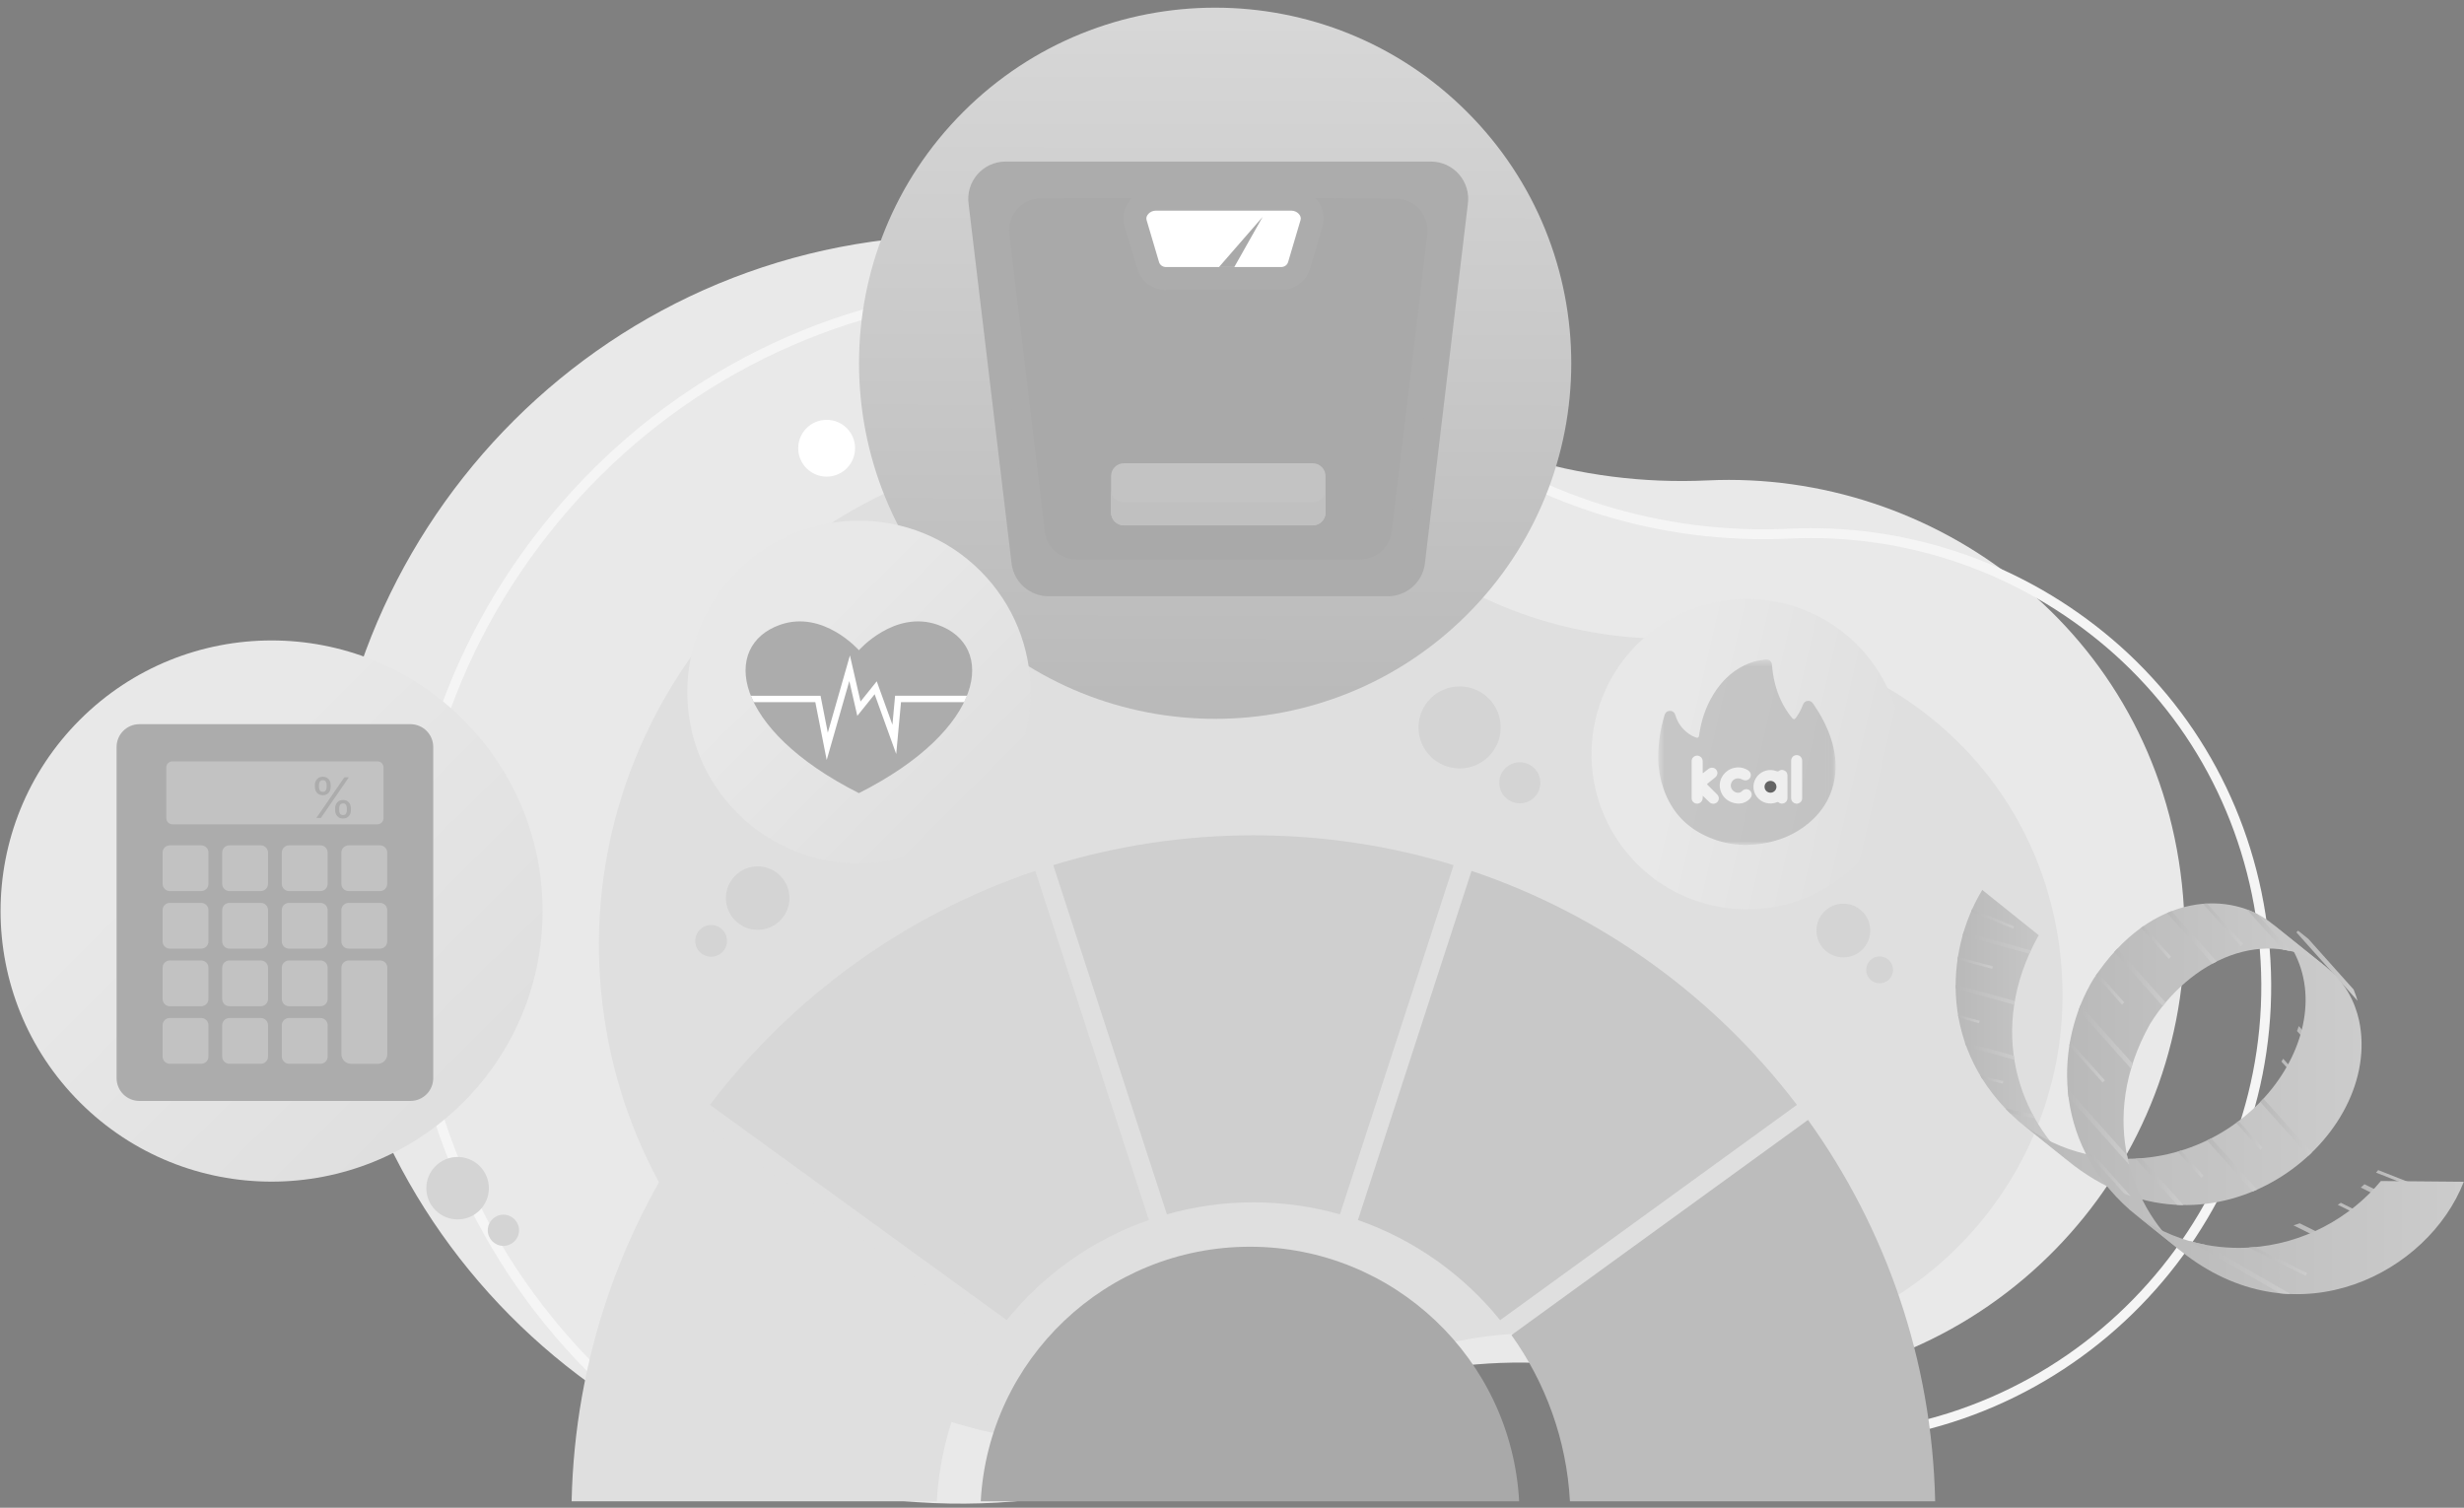 <svg width="353" height="216" viewBox="0 0 353 216" fill="none" xmlns="http://www.w3.org/2000/svg">
<rect x="0" y="0" width="353" height="216" fill="#808080" stroke="none"/>
<path d="M340.708 167.627L347.771 170.418L347.605 170.843L340.395 167.987C340.501 167.869 340.607 167.745 340.714 167.621L340.708 167.627Z" fill="url(#paint0_linear_17491_23906)"/>
<path d="M348.032 175.003L338.215 170.128C338.392 169.975 338.569 169.816 338.741 169.65L348.493 174.495C348.34 174.667 348.192 174.838 348.032 175.003Z" fill="url(#paint1_linear_17491_23906)"/>
<path d="M335.359 172.312L340.856 175.046L340.655 175.452L334.91 172.596C335.058 172.501 335.212 172.407 335.359 172.312Z" fill="url(#paint2_linear_17491_23906)"/>
<path d="M328.574 175.547C328.876 175.453 329.171 175.358 329.467 175.252L340.395 180.681C340.147 180.805 339.899 180.929 339.645 181.041L328.58 175.547H328.574Z" fill="url(#paint3_linear_17491_23906)"/>
<path d="M337.758 143.38L328.98 133.56L329.241 133.33L330.706 134.51L337.19 141.763C337.427 142.336 337.61 142.878 337.758 143.386V143.38Z" fill="url(#paint4_linear_17491_23906)"/>
<path d="M335.067 146.832L330.303 141.503C330.303 141.267 330.291 141.037 330.285 140.801L335.404 146.531L335.061 146.832H335.067Z" fill="url(#paint5_linear_17491_23906)"/>
<path d="M336.403 155.903L329.074 147.7C329.163 147.464 329.252 147.234 329.334 146.998L336.693 155.23C336.598 155.455 336.51 155.679 336.403 155.897V155.903Z" fill="url(#paint6_linear_17491_23906)"/>
<path d="M330.786 156.493L326.844 152.079C326.932 151.943 327.009 151.808 327.092 151.672L331.129 156.186L330.786 156.487V156.493Z" fill="url(#paint7_linear_17491_23906)"/>
<path d="M193.569 52.829C175.418 38.743 151.935 31.466 127.247 34.322C77.368 40.1 41.408 85.67 47.413 135.448C53.359 184.736 97.919 220.221 147.496 214.886C159.459 213.6 170.63 210.053 180.625 204.712C196.873 196.037 215.633 192.898 233.607 196.958C240.416 198.498 247.591 198.958 254.92 198.168C290.614 194.326 316.431 162.323 312.589 126.679C308.665 90.303 277.067 67.293 244.636 68.822C226.236 69.689 208.115 64.107 193.569 52.823V52.829Z" fill="#E9E9E9"/>
<path d="M201.448 78.819C187.15 67.724 168.65 61.988 149.205 64.243C109.917 68.792 81.588 104.69 86.316 143.899C90.998 182.724 126.1 210.679 165.151 206.477C174.573 205.462 183.373 202.67 191.246 198.463C204.049 191.629 218.825 189.156 232.981 192.355C238.341 193.565 243.998 193.931 249.772 193.311C277.889 190.283 298.227 165.073 295.195 137C292.104 108.349 267.214 90.226 241.669 91.424C227.176 92.109 212.897 87.712 201.442 78.819H201.448Z" fill="#DFDFDF"/>
<path d="M58.419 143.154C61.315 167.19 73.367 188.736 92.357 203.826L93.238 202.716C74.543 187.862 62.675 166.647 59.82 142.983C56.935 119.088 63.626 95.447 78.651 76.421C93.669 57.413 115.113 45.416 139.033 42.648C139.766 42.559 140.493 42.483 141.226 42.418C164.123 40.317 186.636 46.879 204.841 61.007C219.393 72.296 237.692 78.032 256.375 77.153C272.386 76.404 288.079 81.573 300.562 91.712C313.583 102.287 321.763 117.442 323.589 134.378C327.39 169.574 301.803 201.294 266.553 205.088C259.454 205.867 252.362 205.448 245.47 203.89L245.157 205.265C252.202 206.853 259.454 207.254 266.7 206.487C302.725 202.61 328.879 170.194 324.996 134.225C323.122 116.916 314.765 101.431 301.449 90.614C288.694 80.251 272.658 74.97 256.304 75.743C237.963 76.61 219.995 70.98 205.71 59.892C186.63 45.085 162.894 38.458 138.873 41.243C114.575 44.058 92.795 56.239 77.545 75.548C62.284 94.869 55.493 118.882 58.419 143.154Z" fill="#F5F5F5"/>
<path d="M271.962 113.075C274.743 101.115 267.287 89.169 255.309 86.393C243.331 83.617 231.367 91.061 228.586 103.02C225.805 114.98 233.261 126.926 245.239 129.702C257.217 132.478 269.181 125.034 271.962 113.075Z" fill="url(#paint8_linear_17491_23906)"/>
<path d="M267.938 133.311C267.938 135.435 266.212 137.158 264.084 137.158C261.956 137.158 260.23 135.435 260.23 133.311C260.23 131.186 261.956 129.463 264.084 129.463C266.212 129.463 267.938 131.186 267.938 133.311Z" fill="#D4D4D4"/>
<path d="M271.205 138.945C271.205 140.008 270.342 140.869 269.278 140.869C268.215 140.869 267.352 140.008 267.352 138.945C267.352 137.883 268.215 137.021 269.278 137.021C270.342 137.021 271.205 137.883 271.205 138.945Z" fill="#D4D4D4"/>
<mask id="mask0_17491_23906" style="mask-type:luminance" maskUnits="userSpaceOnUse" x="237" y="94" width="26" height="28">
<path d="M262.978 94.484H237.562V121.04H262.978V94.484Z" fill="white"/>
</mask>
<g mask="url(#mask0_17491_23906)">
<g opacity="0.57">
<path d="M237.563 108.598C237.567 106.23 237.907 104.318 238.468 102.439C238.58 102.065 238.871 101.841 239.234 101.839C239.624 101.836 239.9 102.052 240.028 102.482C240.36 103.6 241.025 104.481 241.985 105.152C242.284 105.36 242.606 105.528 242.952 105.65C243.243 105.753 243.374 105.676 243.415 105.375C243.699 103.311 244.329 101.363 245.414 99.567C246.509 97.753 247.946 96.28 249.884 95.325C250.831 94.859 251.835 94.583 252.888 94.491C253.486 94.438 253.818 94.717 253.865 95.308C254.004 97.038 254.389 98.705 255.123 100.289C255.556 101.224 256.097 102.094 256.766 102.884C256.937 103.086 257.106 103.081 257.265 102.868C257.691 102.296 258.024 101.673 258.274 101.01C258.4 100.675 258.607 100.446 258.976 100.408C259.335 100.371 259.581 100.55 259.779 100.838C260.847 102.39 261.731 104.031 262.313 105.822C262.853 107.488 263.108 109.189 262.913 110.934C262.6 113.733 261.333 116.05 259.166 117.881C257.253 119.498 255.017 120.438 252.539 120.841C249.556 121.327 246.7 120.933 244.002 119.576C241.28 118.206 239.444 116.058 238.411 113.241C237.832 111.664 237.558 109.977 237.563 108.598Z" fill="#ACACAC"/>
<path d="M256.08 112.718C256.08 113.237 256.077 113.754 256.081 114.273C256.084 114.603 255.968 114.869 255.664 115.029C255.353 115.193 255.051 115.159 254.782 114.938C254.693 114.866 254.627 114.908 254.552 114.937C253.498 115.343 252.347 115.021 251.676 114.131C251.025 113.266 251.048 112.08 251.733 111.222C252.388 110.402 253.529 110.095 254.521 110.479C254.644 110.527 254.728 110.531 254.841 110.447C255.085 110.265 255.359 110.246 255.635 110.381C255.917 110.519 256.072 110.751 256.077 111.059C256.086 111.612 256.08 112.165 256.08 112.718Z" fill="#F6F6F6"/>
<path d="M243.946 114.002C243.913 114.193 243.95 114.367 243.902 114.537C243.796 114.921 243.447 115.167 243.05 115.127C242.67 115.088 242.371 114.774 242.349 114.389C242.348 114.362 242.348 114.334 242.348 114.306C242.348 112.558 242.348 110.81 242.348 109.061C242.348 108.744 242.481 108.499 242.765 108.346C243.034 108.201 243.308 108.215 243.565 108.378C243.815 108.536 243.93 108.775 243.931 109.063C243.935 109.561 243.931 110.058 243.934 110.555C243.934 110.621 243.911 110.692 243.968 110.774C244.214 110.577 244.456 110.383 244.7 110.191C245.086 109.886 245.582 109.915 245.864 110.259C246.154 110.613 246.091 111.07 245.701 111.392C245.357 111.676 245.009 111.957 244.656 112.23C244.541 112.318 244.551 112.369 244.647 112.463C245.106 112.911 245.561 113.362 246.01 113.819C246.299 114.113 246.321 114.527 246.081 114.842C245.859 115.133 245.435 115.228 245.095 115.062C244.993 115.012 244.912 114.935 244.832 114.857C244.544 114.577 244.253 114.298 243.946 114.002Z" fill="#F6F6F6"/>
<path d="M249.119 115.122C247.65 115.113 246.549 114.129 246.391 112.782C246.243 111.514 247.14 110.29 248.439 110.005C249.126 109.855 249.78 109.963 250.384 110.324C250.815 110.579 250.952 111.036 250.722 111.423C250.495 111.806 250.023 111.907 249.583 111.665C248.875 111.275 248.087 111.636 247.966 112.407C247.865 113.049 248.498 113.666 249.149 113.558C249.321 113.53 249.459 113.443 249.583 113.321C249.918 112.988 250.394 112.969 250.713 113.268C251.039 113.573 251.042 114.053 250.717 114.4C250.257 114.892 249.678 115.112 249.119 115.122Z" fill="#F6F6F6"/>
<path d="M258.185 111.651C258.185 112.556 258.189 113.461 258.183 114.366C258.181 114.741 257.917 115.042 257.551 115.119C257.203 115.191 256.838 115.008 256.682 114.681C256.624 114.56 256.602 114.433 256.602 114.299C256.602 112.538 256.602 110.776 256.603 109.014C256.603 108.528 256.944 108.175 257.399 108.176C257.857 108.177 258.184 108.522 258.186 109.019C258.189 109.897 258.186 110.774 258.186 111.652L258.185 111.651Z" fill="#F6F6F6"/>
<path d="M254.497 112.715C254.497 113.18 254.112 113.562 253.644 113.562C253.172 113.562 252.792 113.183 252.793 112.714C252.793 112.245 253.172 111.869 253.646 111.869C254.12 111.869 254.497 112.245 254.497 112.715Z" fill="#010101"/>
</g>
</g>
<path d="M217.636 215.078C216.549 194.754 199.698 178.607 179.07 178.607C158.442 178.607 141.591 194.754 140.504 215.078H217.636Z" fill="#A9A9A9"/>
<path d="M81.891 215.076H134.211C134.695 206.218 137.733 198.051 142.592 191.264L100.107 160.441C89.013 175.897 82.328 194.716 81.891 215.076Z" fill="#DFDFDF"/>
<path d="M216.535 191.264C221.394 198.051 224.432 206.224 224.916 215.076H277.236C276.799 194.716 270.114 175.897 259.02 160.441L216.535 191.264Z" fill="#BCBCBC"/>
<path d="M167.162 173.968C171.105 172.853 175.26 172.245 179.563 172.245C183.866 172.245 188.021 172.853 191.963 173.968L208.247 123.937C199.174 121.157 189.546 119.664 179.569 119.664C169.592 119.664 159.957 121.163 150.891 123.937L167.174 173.968H167.162Z" fill="#CFCFCF"/>
<path d="M194.535 174.778C202.609 177.593 209.643 182.609 214.915 189.124L257.429 158.283C245.72 142.887 229.543 131.066 210.819 124.764L194.541 174.783L194.535 174.778Z" fill="#C8C8C8"/>
<path d="M144.216 189.124C149.482 182.615 156.515 177.593 164.595 174.778L148.318 124.758C129.593 131.066 113.416 142.881 101.707 158.277L144.222 189.118L144.216 189.124Z" fill="#D7D7D7"/>
<path d="M210.162 88.06C230.086 68.167 230.086 35.913 210.162 16.02C190.237 -3.874 157.934 -3.874 138.009 16.02C118.085 35.913 118.085 68.167 138.009 88.06C157.934 107.954 190.237 107.954 210.162 88.06Z" fill="url(#paint9_linear_17491_23906)"/>
<path d="M198.82 85.421H150.236C147.582 85.421 145.33 83.486 144.94 80.866L138.775 29.282C138.29 26.048 140.796 23.145 144.071 23.145H204.985C208.259 23.145 210.765 26.048 210.281 29.282L204.116 80.866C203.726 83.486 201.468 85.421 198.82 85.421Z" fill="#ACACAC"/>
<path d="M150.236 82.802C148.907 82.802 147.754 81.823 147.541 80.512L141.371 28.893C141.252 28.097 141.477 27.324 142.003 26.71C142.529 26.102 143.262 25.766 144.072 25.766H204.986C205.79 25.766 206.528 26.102 207.054 26.71C207.581 27.318 207.805 28.097 207.687 28.893L201.516 80.512C201.304 81.823 200.151 82.802 198.821 82.802H150.236Z" fill="#ACACAC"/>
<path d="M188.457 28.391C188.569 28.515 188.681 28.644 188.782 28.78C189.591 29.86 189.84 31.2 189.473 32.445L187.688 38.47C187.144 40.306 185.466 41.539 183.515 41.539H167.078C165.128 41.539 163.449 40.306 162.905 38.47L161.12 32.445C160.707 31.046 161.073 29.535 162.131 28.397C161.83 28.397 154.388 28.414 149.134 28.42C146.397 28.42 144.287 30.81 144.606 33.525C145.83 43.799 148.566 66.82 149.672 76.115C149.943 78.405 151.882 80.134 154.193 80.134C163.378 80.157 185.696 80.163 194.875 80.134C197.186 80.134 199.125 78.399 199.397 76.109L204.486 33.572C204.811 30.869 202.707 28.485 199.982 28.467C195.094 28.432 188.468 28.385 188.462 28.385L188.457 28.391Z" fill="#A9A9A9"/>
<path d="M175.295 30.18H165.566C164.774 30.18 164.077 30.882 164.26 31.513L166.045 37.539C166.175 37.975 166.577 38.259 167.073 38.259H183.511C184.007 38.259 184.409 37.975 184.539 37.539L186.324 31.513C186.513 30.882 185.81 30.18 185.018 30.18H175.289H175.295Z" fill="white"/>
<path d="M188.067 66.365H161.008C159.996 66.365 159.176 67.184 159.176 68.195V73.435C159.176 74.445 159.996 75.264 161.008 75.264H188.067C189.078 75.264 189.899 74.445 189.899 73.435V68.195C189.899 67.184 189.078 66.365 188.067 66.365Z" fill="#C3C3C3"/>
<path d="M175.299 38.258H176.83L180.884 31.076L174.637 38.258H175.299Z" fill="#A9A9A9"/>
<path d="M188.069 71.972H161.004C159.993 71.972 159.172 71.152 159.172 70.143V73.436C159.172 74.445 159.993 75.265 161.004 75.265H188.069C189.079 75.265 189.901 74.445 189.901 73.436V70.143C189.901 71.152 189.079 71.972 188.069 71.972Z" fill="#C0C0C0"/>
<path d="M209.106 110.089C212.357 110.089 214.993 107.458 214.993 104.212C214.993 100.966 212.357 98.334 209.106 98.334C205.854 98.334 203.219 100.966 203.219 104.212C203.219 107.458 205.854 110.089 209.106 110.089Z" fill="#D4D4D4"/>
<path d="M217.733 115.081C219.358 115.081 220.676 113.765 220.676 112.142C220.676 110.519 219.358 109.203 217.733 109.203C216.107 109.203 214.789 110.519 214.789 112.142C214.789 113.765 216.107 115.081 217.733 115.081Z" fill="#D4D4D4"/>
<path d="M66.363 157.927C81.525 142.788 81.525 118.243 66.363 103.104C51.2 87.965 26.617 87.965 11.454 103.104C-3.709 118.243 -3.709 142.788 11.454 157.927C26.617 173.066 51.2 173.066 66.363 157.927Z" fill="url(#paint10_linear_17491_23906)"/>
<path d="M68.726 173.382C70.476 171.635 70.476 168.803 68.726 167.056C66.977 165.309 64.14 165.309 62.39 167.056C60.641 168.803 60.641 171.635 62.39 173.382C64.14 175.129 66.977 175.129 68.726 173.382Z" fill="#D4D4D4"/>
<path d="M72.119 178.485C73.354 178.485 74.359 177.482 74.359 176.248C74.359 175.015 73.354 174.012 72.119 174.012C70.884 174.012 69.879 175.015 69.879 176.248C69.879 177.482 70.884 178.485 72.119 178.485Z" fill="#D4D4D4"/>
<path d="M58.798 103.746H19.972C18.166 103.746 16.703 105.207 16.703 107.01V154.456C16.703 156.259 18.166 157.72 19.972 157.72H58.798C60.603 157.72 62.066 156.259 62.066 154.456V107.01C62.066 105.207 60.603 103.746 58.798 103.746Z" fill="#ACACAC"/>
<path d="M54.063 109.068H24.711C24.221 109.068 23.824 109.465 23.824 109.954V117.206C23.824 117.695 24.221 118.092 24.711 118.092H54.063C54.552 118.092 54.949 117.695 54.949 117.206V109.954C54.949 109.465 54.552 109.068 54.063 109.068Z" fill="#C2C2C2"/>
<path d="M28.829 121.102H24.331C23.76 121.102 23.297 121.564 23.297 122.134V126.625C23.297 127.196 23.76 127.658 24.331 127.658H28.829C29.4 127.658 29.863 127.196 29.863 126.625V122.134C29.863 121.564 29.4 121.102 28.829 121.102Z" fill="#C2C2C2"/>
<path d="M37.364 121.102H32.866C32.295 121.102 31.832 121.564 31.832 122.134V126.625C31.832 127.196 32.295 127.658 32.866 127.658H37.364C37.936 127.658 38.399 127.196 38.399 126.625V122.134C38.399 121.564 37.936 121.102 37.364 121.102Z" fill="#C2C2C2"/>
<path d="M45.903 121.102H41.405C40.834 121.102 40.371 121.564 40.371 122.134V126.625C40.371 127.196 40.834 127.658 41.405 127.658H45.903C46.475 127.658 46.938 127.196 46.938 126.625V122.134C46.938 121.564 46.475 121.102 45.903 121.102Z" fill="#C2C2C2"/>
<path d="M54.439 121.102H49.941C49.369 121.102 48.906 121.564 48.906 122.134V126.625C48.906 127.196 49.369 127.658 49.941 127.658H54.439C55.01 127.658 55.473 127.196 55.473 126.625V122.134C55.473 121.564 55.01 121.102 54.439 121.102Z" fill="#C2C2C2"/>
<path d="M28.829 129.346H24.331C23.76 129.346 23.297 129.808 23.297 130.378V134.869C23.297 135.44 23.76 135.902 24.331 135.902H28.829C29.4 135.902 29.863 135.44 29.863 134.869V130.378C29.863 129.808 29.4 129.346 28.829 129.346Z" fill="#C2C2C2"/>
<path d="M37.364 129.346H32.866C32.295 129.346 31.832 129.808 31.832 130.378V134.869C31.832 135.44 32.295 135.902 32.866 135.902H37.364C37.936 135.902 38.399 135.44 38.399 134.869V130.378C38.399 129.808 37.936 129.346 37.364 129.346Z" fill="#C2C2C2"/>
<path d="M45.903 129.346H41.405C40.834 129.346 40.371 129.808 40.371 130.378V134.869C40.371 135.44 40.834 135.902 41.405 135.902H45.903C46.475 135.902 46.938 135.44 46.938 134.869V130.378C46.938 129.808 46.475 129.346 45.903 129.346Z" fill="#C2C2C2"/>
<path d="M54.439 129.346H49.941C49.369 129.346 48.906 129.808 48.906 130.378V134.869C48.906 135.44 49.369 135.902 49.941 135.902H54.439C55.01 135.902 55.473 135.44 55.473 134.869V130.378C55.473 129.808 55.01 129.346 54.439 129.346Z" fill="#C2C2C2"/>
<path d="M28.829 137.596H24.331C23.76 137.596 23.297 138.058 23.297 138.628V143.119C23.297 143.69 23.76 144.152 24.331 144.152H28.829C29.4 144.152 29.863 143.69 29.863 143.119V138.628C29.863 138.058 29.4 137.596 28.829 137.596Z" fill="#C2C2C2"/>
<path d="M37.364 137.596H32.866C32.295 137.596 31.832 138.058 31.832 138.628V143.119C31.832 143.69 32.295 144.152 32.866 144.152H37.364C37.936 144.152 38.399 143.69 38.399 143.119V138.628C38.399 138.058 37.936 137.596 37.364 137.596Z" fill="#C2C2C2"/>
<path d="M45.907 137.596H41.409C40.838 137.596 40.375 138.058 40.375 138.628V143.119C40.375 143.69 40.838 144.152 41.409 144.152H45.907C46.478 144.152 46.942 143.69 46.942 143.119V138.628C46.942 138.058 46.478 137.596 45.907 137.596Z" fill="#C2C2C2"/>
<path d="M28.829 145.84H24.331C23.76 145.84 23.297 146.302 23.297 146.873V151.364C23.297 151.934 23.76 152.396 24.331 152.396H28.829C29.4 152.396 29.863 151.934 29.863 151.364V146.873C29.863 146.302 29.4 145.84 28.829 145.84Z" fill="#C2C2C2"/>
<path d="M37.364 145.84H32.866C32.295 145.84 31.832 146.302 31.832 146.873V151.364C31.832 151.934 32.295 152.396 32.866 152.396H37.364C37.936 152.396 38.399 151.934 38.399 151.364V146.873C38.399 146.302 37.936 145.84 37.364 145.84Z" fill="#C2C2C2"/>
<path d="M45.907 145.84H41.409C40.838 145.84 40.375 146.302 40.375 146.873V151.364C40.375 151.934 40.838 152.396 41.409 152.396H45.907C46.478 152.396 46.942 151.934 46.942 151.364V146.873C46.942 146.302 46.478 145.84 45.907 145.84Z" fill="#C2C2C2"/>
<path d="M54.44 137.596H49.948C49.375 137.596 48.914 138.056 48.914 138.628V151.027C48.914 151.783 49.529 152.402 50.291 152.402H54.109C54.866 152.402 55.487 151.788 55.487 151.027V138.628C55.487 138.056 55.026 137.596 54.452 137.596H54.44Z" fill="#C2C2C2"/>
<path d="M48.011 116.084V115.777C48.011 115.565 48.054 115.371 48.142 115.195C48.231 115.017 48.359 114.875 48.528 114.769C48.699 114.661 48.905 114.607 49.147 114.607C49.394 114.607 49.6 114.661 49.767 114.769C49.933 114.875 50.059 115.017 50.145 115.195C50.23 115.371 50.272 115.565 50.272 115.777V116.084C50.272 116.296 50.229 116.491 50.142 116.669C50.056 116.845 49.929 116.987 49.761 117.095C49.594 117.201 49.39 117.254 49.147 117.254C48.901 117.254 48.694 117.201 48.525 117.095C48.357 116.987 48.229 116.845 48.142 116.669C48.054 116.491 48.011 116.296 48.011 116.084ZM48.59 115.777V116.084C48.59 116.26 48.632 116.418 48.715 116.558C48.799 116.697 48.943 116.766 49.147 116.766C49.346 116.766 49.486 116.697 49.568 116.558C49.651 116.418 49.693 116.26 49.693 116.084V115.777C49.693 115.601 49.653 115.444 49.574 115.305C49.494 115.165 49.352 115.095 49.147 115.095C48.949 115.095 48.806 115.165 48.718 115.305C48.633 115.444 48.59 115.601 48.59 115.777ZM45.113 112.754V112.448C45.113 112.235 45.157 112.041 45.244 111.865C45.333 111.687 45.462 111.545 45.63 111.439C45.801 111.331 46.007 111.277 46.25 111.277C46.496 111.277 46.702 111.331 46.869 111.439C47.036 111.545 47.162 111.687 47.247 111.865C47.332 112.041 47.375 112.235 47.375 112.448V112.754C47.375 112.966 47.331 113.162 47.244 113.34C47.159 113.516 47.032 113.658 46.863 113.766C46.697 113.872 46.492 113.925 46.25 113.925C46.003 113.925 45.796 113.872 45.627 113.766C45.459 113.658 45.331 113.516 45.244 113.34C45.157 113.162 45.113 112.966 45.113 112.754ZM45.693 112.448V112.754C45.693 112.93 45.734 113.089 45.818 113.229C45.901 113.367 46.045 113.436 46.25 113.436C46.449 113.436 46.589 113.367 46.67 113.229C46.753 113.089 46.795 112.93 46.795 112.754V112.448C46.795 112.271 46.755 112.114 46.676 111.976C46.596 111.836 46.454 111.766 46.25 111.766C46.051 111.766 45.908 111.836 45.821 111.976C45.735 112.114 45.693 112.271 45.693 112.448ZM45.329 117.175L49.329 111.357H49.977L45.977 117.175H45.329Z" fill="#ACACAC"/>
<path d="M122.5 64.213C122.5 66.461 120.68 68.278 118.428 68.278C116.176 68.278 114.355 66.461 114.355 64.213C114.355 61.964 116.176 60.147 118.428 60.147C120.68 60.147 122.5 61.964 122.5 64.213Z" fill="white"/>
<path d="M289.141 160.581C277.84 150.596 278.544 136.427 283.987 127.492L292.073 133.978C284.436 147.569 289.389 160.658 297.227 167.067L289.141 160.581Z" fill="url(#paint11_linear_17491_23906)"/>
<path d="M325.437 132.277C337.607 143.419 325.396 164.823 306.228 165.962C302.593 166.181 295.536 165.768 289.141 160.574L297.226 167.06C317.233 182.114 340.852 163.749 338.109 146.936C337.802 145.042 336.797 141.466 333.529 138.763L325.443 132.277" fill="url(#paint12_linear_17491_23906)"/>
<path d="M299.906 140.263C308.423 127.321 319.966 127.799 325.445 132.279L333.531 138.764C324.63 132.231 313.583 137.667 308.021 146.701C300.385 160.292 305.379 173.411 313.217 179.826L305.131 173.34C293.848 163.373 294.492 149.204 299.906 140.263Z" fill="url(#paint13_linear_17491_23906)"/>
<path d="M322.218 178.722C330.085 178.256 336.77 174.373 341.091 169.191C345.051 169.239 349.011 169.268 352.971 169.298C347.906 182.328 329.382 191.988 313.211 179.826L305.125 173.34C311.526 178.533 318.577 178.94 322.212 178.728L322.218 178.722Z" fill="url(#paint14_linear_17491_23906)"/>
<path d="M330.313 182.781L322.145 178.727C322.145 178.727 322.192 178.727 322.215 178.727C322.487 178.709 322.753 178.68 323.019 178.656L330.514 182.38L330.313 182.787V182.781Z" fill="url(#paint15_linear_17491_23906)"/>
<path d="M313.627 177.771C314.401 177.996 315.152 178.173 315.879 178.309L328.137 185.378C327.641 185.361 327.139 185.325 326.636 185.272L313.621 177.771H313.627Z" fill="url(#paint16_linear_17491_23906)"/>
<path d="M330.702 165.574L323.816 157.867C323.97 157.707 324.118 157.542 324.266 157.383L331.181 165.119C331.021 165.273 330.868 165.426 330.702 165.574Z" fill="url(#paint17_linear_17491_23906)"/>
<path d="M323.803 164.719L320.363 160.871C320.487 160.783 320.6 160.682 320.724 160.594L324.14 164.418L323.797 164.719H323.803Z" fill="url(#paint18_linear_17491_23906)"/>
<path d="M322.725 170.691L316.188 163.379C316.394 163.279 316.589 163.167 316.79 163.066L323.363 170.419C323.15 170.514 322.937 170.608 322.725 170.697V170.691Z" fill="url(#paint19_linear_17491_23906)"/>
<path d="M315.344 168.731L311.98 164.966C312.14 164.919 312.306 164.871 312.465 164.824L315.686 168.43L315.344 168.731Z" fill="url(#paint20_linear_17491_23906)"/>
<path d="M311.887 172.602L305.965 165.981C306.054 165.981 306.148 165.975 306.231 165.969C306.42 165.957 306.603 165.934 306.792 165.916L312.797 172.638C312.496 172.638 312.189 172.62 311.881 172.608L311.887 172.602Z" fill="url(#paint21_linear_17491_23906)"/>
<path d="M304.326 171.01L299.344 165.434C299.592 165.487 299.846 165.54 300.088 165.581L305.231 171.335C304.929 171.235 304.628 171.123 304.326 171.01Z" fill="url(#paint22_linear_17491_23906)"/>
<path d="M323.356 130.926L328.114 136.249C327.76 136.167 327.405 136.102 327.05 136.049L321.902 130.289C322.411 130.478 322.895 130.69 323.356 130.926Z" fill="url(#paint23_linear_17491_23906)"/>
<path d="M321.008 135.524L315.605 129.481C315.801 129.463 315.99 129.451 316.185 129.445L321.35 135.223L321.008 135.524Z" fill="url(#paint24_linear_17491_23906)"/>
<path d="M311.107 130.531L317.562 137.749C317.361 137.849 317.154 137.949 316.953 138.061L310.457 130.797C310.676 130.702 310.888 130.614 311.107 130.531Z" fill="url(#paint25_linear_17491_23906)"/>
<path d="M310.704 137.371L306.727 132.922C306.851 132.833 306.981 132.751 307.105 132.662L311.041 137.065L310.698 137.365L310.704 137.371Z" fill="url(#paint26_linear_17491_23906)"/>
<path d="M303.348 135.889L310.251 143.614C310.109 143.785 309.967 143.956 309.826 144.133L302.898 136.384C303.046 136.219 303.194 136.054 303.348 135.895V135.889Z" fill="url(#paint27_linear_17491_23906)"/>
<path d="M303.997 143.915L300.262 139.737C300.35 139.607 300.439 139.477 300.528 139.348L304.334 143.608L303.991 143.909L303.997 143.915Z" fill="url(#paint28_linear_17491_23906)"/>
<path d="M298.051 144.004L305.534 152.372C305.457 152.614 305.374 152.862 305.303 153.104L297.785 144.694C297.868 144.464 297.962 144.228 298.051 144.004Z" fill="url(#paint29_linear_17491_23906)"/>
<path d="M301.217 155.075L296.465 149.764C296.494 149.575 296.53 149.38 296.565 149.191L301.554 154.774L301.211 155.075H301.217Z" fill="url(#paint30_linear_17491_23906)"/>
<path d="M296.225 156.002L304.724 165.515C304.813 165.963 304.913 166.406 305.025 166.843L296.337 157.123C296.29 156.751 296.254 156.38 296.219 156.002H296.225Z" fill="url(#paint31_linear_17491_23906)"/>
<path d="M282.391 130.579C282.438 130.466 282.485 130.348 282.538 130.242L288.555 132.709L288.413 133.051L282.391 130.579Z" fill="url(#paint32_linear_17491_23906)"/>
<path d="M281.168 134.013C281.215 133.842 281.268 133.671 281.322 133.5L290.956 136.15C290.879 136.315 290.802 136.48 290.725 136.645L281.168 134.013Z" fill="url(#paint33_linear_17491_23906)"/>
<path d="M280.451 137.442C280.469 137.318 280.487 137.194 280.504 137.07L285.505 138.445L285.404 138.805L280.445 137.442H280.451Z" fill="url(#paint34_linear_17491_23906)"/>
<path d="M280.176 141.625C280.176 141.436 280.176 141.253 280.176 141.07L288.651 143.401C288.622 143.578 288.586 143.755 288.557 143.932L280.176 141.625Z" fill="url(#paint35_linear_17491_23906)"/>
<path d="M283.617 146.229L283.516 146.589L280.573 145.78C280.549 145.644 280.531 145.515 280.508 145.379L283.611 146.235L283.617 146.229Z" fill="url(#paint36_linear_17491_23906)"/>
<path d="M281.709 149.928C281.632 149.722 281.555 149.515 281.484 149.309L288.488 151.238C288.512 151.433 288.547 151.628 288.577 151.817L281.709 149.928Z" fill="url(#paint37_linear_17491_23906)"/>
<path d="M286.913 155.247L283.957 154.521C283.863 154.373 283.78 154.226 283.691 154.072L287.001 154.887L286.913 155.247Z" fill="url(#paint38_linear_17491_23906)"/>
<path d="M287.98 159.495C287.75 159.265 287.525 159.041 287.301 158.805L291.19 159.613C291.296 159.82 291.409 160.026 291.521 160.227L287.98 159.489V159.495Z" fill="url(#paint39_linear_17491_23906)"/>
<path d="M140.446 116.511C150.05 106.921 150.05 91.374 140.446 81.784C130.841 72.194 115.269 72.194 105.665 81.784C96.06 91.374 96.06 106.921 105.665 116.511C115.269 126.1 130.841 126.1 140.446 116.511Z" fill="url(#paint40_linear_17491_23906)"/>
<path d="M134.349 89.511C128.155 87.328 123.048 93.152 123.048 93.152C123.048 93.152 117.947 87.328 111.747 89.511C103.319 92.48 104.82 104.43 123.048 113.624C141.27 104.43 142.771 92.48 134.349 89.511Z" fill="#ACACAC"/>
<path d="M138.52 99.668H128.235L127.851 103.828L125.605 97.603L123.282 100.5L121.763 93.897L118.595 104.967L117.555 99.674H107.578C107.696 99.975 107.832 100.282 107.986 100.589H116.804L118.436 108.88L121.675 97.567L122.821 102.554L125.304 99.457L128.395 108.018L129.081 100.589H138.124C138.272 100.282 138.408 99.975 138.532 99.674L138.52 99.668Z" fill="white"/>
<path d="M108.547 133.205C106.035 133.205 103.996 131.169 103.996 128.661C103.996 126.153 106.035 124.117 108.547 124.117C111.059 124.117 113.098 126.153 113.098 128.661C113.098 131.169 111.059 133.205 108.547 133.205Z" fill="#D4D4D4"/>
<path d="M101.877 137.064C100.618 137.064 99.602 136.049 99.602 134.792C99.602 133.535 100.618 132.52 101.877 132.52C103.136 132.52 104.153 133.535 104.153 134.792C104.153 136.049 103.136 137.064 101.877 137.064Z" fill="#D4D4D4"/>
<defs>
<linearGradient id="paint0_linear_17491_23906" x1="347.77" y1="169.232" x2="340.394" y2="169.232" gradientUnits="userSpaceOnUse">
<stop stop-color="#CCCCCC"/>
<stop offset="1" stop-color="#B9B9B9"/>
</linearGradient>
<linearGradient id="paint1_linear_17491_23906" x1="348.492" y1="172.327" x2="338.214" y2="172.327" gradientUnits="userSpaceOnUse">
<stop stop-color="#CCCCCC"/>
<stop offset="1" stop-color="#B9B9B9"/>
</linearGradient>
<linearGradient id="paint2_linear_17491_23906" x1="340.855" y1="173.882" x2="334.91" y2="173.882" gradientUnits="userSpaceOnUse">
<stop stop-color="#CCCCCC"/>
<stop offset="1" stop-color="#B9B9B9"/>
</linearGradient>
<linearGradient id="paint3_linear_17491_23906" x1="340.393" y1="178.147" x2="328.574" y2="178.147" gradientUnits="userSpaceOnUse">
<stop stop-color="#CCCCCC"/>
<stop offset="1" stop-color="#B9B9B9"/>
</linearGradient>
<linearGradient id="paint4_linear_17491_23906" x1="337.756" y1="138.359" x2="328.98" y2="138.359" gradientUnits="userSpaceOnUse">
<stop stop-color="#CCCCCC"/>
<stop offset="1" stop-color="#B9B9B9"/>
</linearGradient>
<linearGradient id="paint5_linear_17491_23906" x1="335.403" y1="143.817" x2="330.285" y2="143.817" gradientUnits="userSpaceOnUse">
<stop stop-color="#CCCCCC"/>
<stop offset="1" stop-color="#B9B9B9"/>
</linearGradient>
<linearGradient id="paint6_linear_17491_23906" x1="336.692" y1="151.451" x2="329.074" y2="151.451" gradientUnits="userSpaceOnUse">
<stop stop-color="#CCCCCC"/>
<stop offset="1" stop-color="#B9B9B9"/>
</linearGradient>
<linearGradient id="paint7_linear_17491_23906" x1="331.128" y1="154.083" x2="326.844" y2="154.083" gradientUnits="userSpaceOnUse">
<stop stop-color="#CCCCCC"/>
<stop offset="1" stop-color="#B9B9B9"/>
</linearGradient>
<linearGradient id="paint8_linear_17491_23906" x1="240.161" y1="105.704" x2="290.963" y2="117.516" gradientUnits="userSpaceOnUse">
<stop stop-color="#E8E8E8"/>
<stop offset="1" stop-color="#D9D9D9"/>
</linearGradient>
<linearGradient id="paint9_linear_17491_23906" x1="173.999" y1="-4.001" x2="173.822" y2="109.999" gradientUnits="userSpaceOnUse">
<stop stop-color="#D9D9D9"/>
<stop offset="1" stop-color="#B7B7B7"/>
</linearGradient>
<linearGradient id="paint10_linear_17491_23906" x1="26.106" y1="117.735" x2="90.325" y2="182.053" gradientUnits="userSpaceOnUse">
<stop stop-color="#E8E8E8"/>
<stop offset="1" stop-color="#D9D9D9"/>
</linearGradient>
<linearGradient id="paint11_linear_17491_23906" x1="297.224" y1="147.282" x2="280.171" y2="147.282" gradientUnits="userSpaceOnUse">
<stop stop-color="#CCCCCC"/>
<stop offset="1" stop-color="#B9B9B9"/>
</linearGradient>
<linearGradient id="paint12_linear_17491_23906" x1="338.32" y1="152.461" x2="289.138" y2="152.461" gradientUnits="userSpaceOnUse">
<stop stop-color="#CCCCCC"/>
<stop offset="1" stop-color="#B9B9B9"/>
</linearGradient>
<linearGradient id="paint13_linear_17491_23906" x1="333.525" y1="154.627" x2="296.135" y2="154.627" gradientUnits="userSpaceOnUse">
<stop stop-color="#CCCCCC"/>
<stop offset="1" stop-color="#B9B9B9"/>
</linearGradient>
<linearGradient id="paint14_linear_17491_23906" x1="352.963" y1="177.298" x2="305.123" y2="177.298" gradientUnits="userSpaceOnUse">
<stop stop-color="#CCCCCC"/>
<stop offset="1" stop-color="#B9B9B9"/>
</linearGradient>
<linearGradient id="paint15_linear_17491_23906" x1="330.513" y1="180.722" x2="322.144" y2="180.722" gradientUnits="userSpaceOnUse">
<stop stop-color="#CCCCCC"/>
<stop offset="1" stop-color="#B9B9B9"/>
</linearGradient>
<linearGradient id="paint16_linear_17491_23906" x1="328.135" y1="181.575" x2="313.62" y2="181.575" gradientUnits="userSpaceOnUse">
<stop stop-color="#CCCCCC"/>
<stop offset="1" stop-color="#B9B9B9"/>
</linearGradient>
<linearGradient id="paint17_linear_17491_23906" x1="331.18" y1="161.479" x2="323.816" y2="161.479" gradientUnits="userSpaceOnUse">
<stop stop-color="#CCCCCC"/>
<stop offset="1" stop-color="#B9B9B9"/>
</linearGradient>
<linearGradient id="paint18_linear_17491_23906" x1="324.14" y1="162.657" x2="320.363" y2="162.657" gradientUnits="userSpaceOnUse">
<stop stop-color="#CCCCCC"/>
<stop offset="1" stop-color="#B9B9B9"/>
</linearGradient>
<linearGradient id="paint19_linear_17491_23906" x1="323.362" y1="166.882" x2="316.187" y2="166.882" gradientUnits="userSpaceOnUse">
<stop stop-color="#CCCCCC"/>
<stop offset="1" stop-color="#B9B9B9"/>
</linearGradient>
<linearGradient id="paint20_linear_17491_23906" x1="315.686" y1="166.778" x2="311.98" y2="166.778" gradientUnits="userSpaceOnUse">
<stop stop-color="#CCCCCC"/>
<stop offset="1" stop-color="#B9B9B9"/>
</linearGradient>
<linearGradient id="paint21_linear_17491_23906" x1="312.796" y1="169.277" x2="305.965" y2="169.277" gradientUnits="userSpaceOnUse">
<stop stop-color="#CCCCCC"/>
<stop offset="1" stop-color="#B9B9B9"/>
</linearGradient>
<linearGradient id="paint22_linear_17491_23906" x1="305.23" y1="168.385" x2="299.343" y2="168.385" gradientUnits="userSpaceOnUse">
<stop stop-color="#CCCCCC"/>
<stop offset="1" stop-color="#B9B9B9"/>
</linearGradient>
<linearGradient id="paint23_linear_17491_23906" x1="328.113" y1="133.27" x2="321.902" y2="133.27" gradientUnits="userSpaceOnUse">
<stop stop-color="#CCCCCC"/>
<stop offset="1" stop-color="#B9B9B9"/>
</linearGradient>
<linearGradient id="paint24_linear_17491_23906" x1="321.35" y1="132.485" x2="315.605" y2="132.485" gradientUnits="userSpaceOnUse">
<stop stop-color="#CCCCCC"/>
<stop offset="1" stop-color="#B9B9B9"/>
</linearGradient>
<linearGradient id="paint25_linear_17491_23906" x1="317.56" y1="134.297" x2="310.457" y2="134.297" gradientUnits="userSpaceOnUse">
<stop stop-color="#CCCCCC"/>
<stop offset="1" stop-color="#B9B9B9"/>
</linearGradient>
<linearGradient id="paint26_linear_17491_23906" x1="311.041" y1="135.017" x2="306.726" y2="135.017" gradientUnits="userSpaceOnUse">
<stop stop-color="#CCCCCC"/>
<stop offset="1" stop-color="#B9B9B9"/>
</linearGradient>
<linearGradient id="paint27_linear_17491_23906" x1="310.25" y1="140.011" x2="302.898" y2="140.011" gradientUnits="userSpaceOnUse">
<stop stop-color="#CCCCCC"/>
<stop offset="1" stop-color="#B9B9B9"/>
</linearGradient>
<linearGradient id="paint28_linear_17491_23906" x1="304.333" y1="141.632" x2="300.262" y2="141.632" gradientUnits="userSpaceOnUse">
<stop stop-color="#CCCCCC"/>
<stop offset="1" stop-color="#B9B9B9"/>
</linearGradient>
<linearGradient id="paint29_linear_17491_23906" x1="305.533" y1="148.554" x2="297.785" y2="148.554" gradientUnits="userSpaceOnUse">
<stop stop-color="#CCCCCC"/>
<stop offset="1" stop-color="#B9B9B9"/>
</linearGradient>
<linearGradient id="paint30_linear_17491_23906" x1="301.553" y1="152.134" x2="296.465" y2="152.134" gradientUnits="userSpaceOnUse">
<stop stop-color="#CCCCCC"/>
<stop offset="1" stop-color="#B9B9B9"/>
</linearGradient>
<linearGradient id="paint31_linear_17491_23906" x1="305.024" y1="161.423" x2="296.218" y2="161.423" gradientUnits="userSpaceOnUse">
<stop stop-color="#CCCCCC"/>
<stop offset="1" stop-color="#B9B9B9"/>
</linearGradient>
<linearGradient id="paint32_linear_17491_23906" x1="288.554" y1="131.647" x2="282.39" y2="131.647" gradientUnits="userSpaceOnUse">
<stop stop-color="#CCCCCC"/>
<stop offset="1" stop-color="#B9B9B9"/>
</linearGradient>
<linearGradient id="paint33_linear_17491_23906" x1="290.954" y1="135.073" x2="281.168" y2="135.073" gradientUnits="userSpaceOnUse">
<stop stop-color="#CCCCCC"/>
<stop offset="1" stop-color="#B9B9B9"/>
</linearGradient>
<linearGradient id="paint34_linear_17491_23906" x1="285.504" y1="137.938" x2="280.445" y2="137.938" gradientUnits="userSpaceOnUse">
<stop stop-color="#CCCCCC"/>
<stop offset="1" stop-color="#B9B9B9"/>
</linearGradient>
<linearGradient id="paint35_linear_17491_23906" x1="288.65" y1="142.502" x2="280.175" y2="142.502" gradientUnits="userSpaceOnUse">
<stop stop-color="#CCCCCC"/>
<stop offset="1" stop-color="#B9B9B9"/>
</linearGradient>
<linearGradient id="paint36_linear_17491_23906" x1="283.616" y1="145.984" x2="280.508" y2="145.984" gradientUnits="userSpaceOnUse">
<stop stop-color="#CCCCCC"/>
<stop offset="1" stop-color="#B9B9B9"/>
</linearGradient>
<linearGradient id="paint37_linear_17491_23906" x1="288.576" y1="150.563" x2="281.484" y2="150.563" gradientUnits="userSpaceOnUse">
<stop stop-color="#CCCCCC"/>
<stop offset="1" stop-color="#B9B9B9"/>
</linearGradient>
<linearGradient id="paint38_linear_17491_23906" x1="287.001" y1="154.66" x2="283.691" y2="154.66" gradientUnits="userSpaceOnUse">
<stop stop-color="#CCCCCC"/>
<stop offset="1" stop-color="#B9B9B9"/>
</linearGradient>
<linearGradient id="paint39_linear_17491_23906" x1="291.52" y1="159.516" x2="287.301" y2="159.516" gradientUnits="userSpaceOnUse">
<stop stop-color="#CCCCCC"/>
<stop offset="1" stop-color="#B9B9B9"/>
</linearGradient>
<linearGradient id="paint40_linear_17491_23906" x1="114.946" y1="91.052" x2="155.624" y2="131.793" gradientUnits="userSpaceOnUse">
<stop stop-color="#E8E8E8"/>
<stop offset="1" stop-color="#D9D9D9"/>
</linearGradient>
</defs>
</svg>
